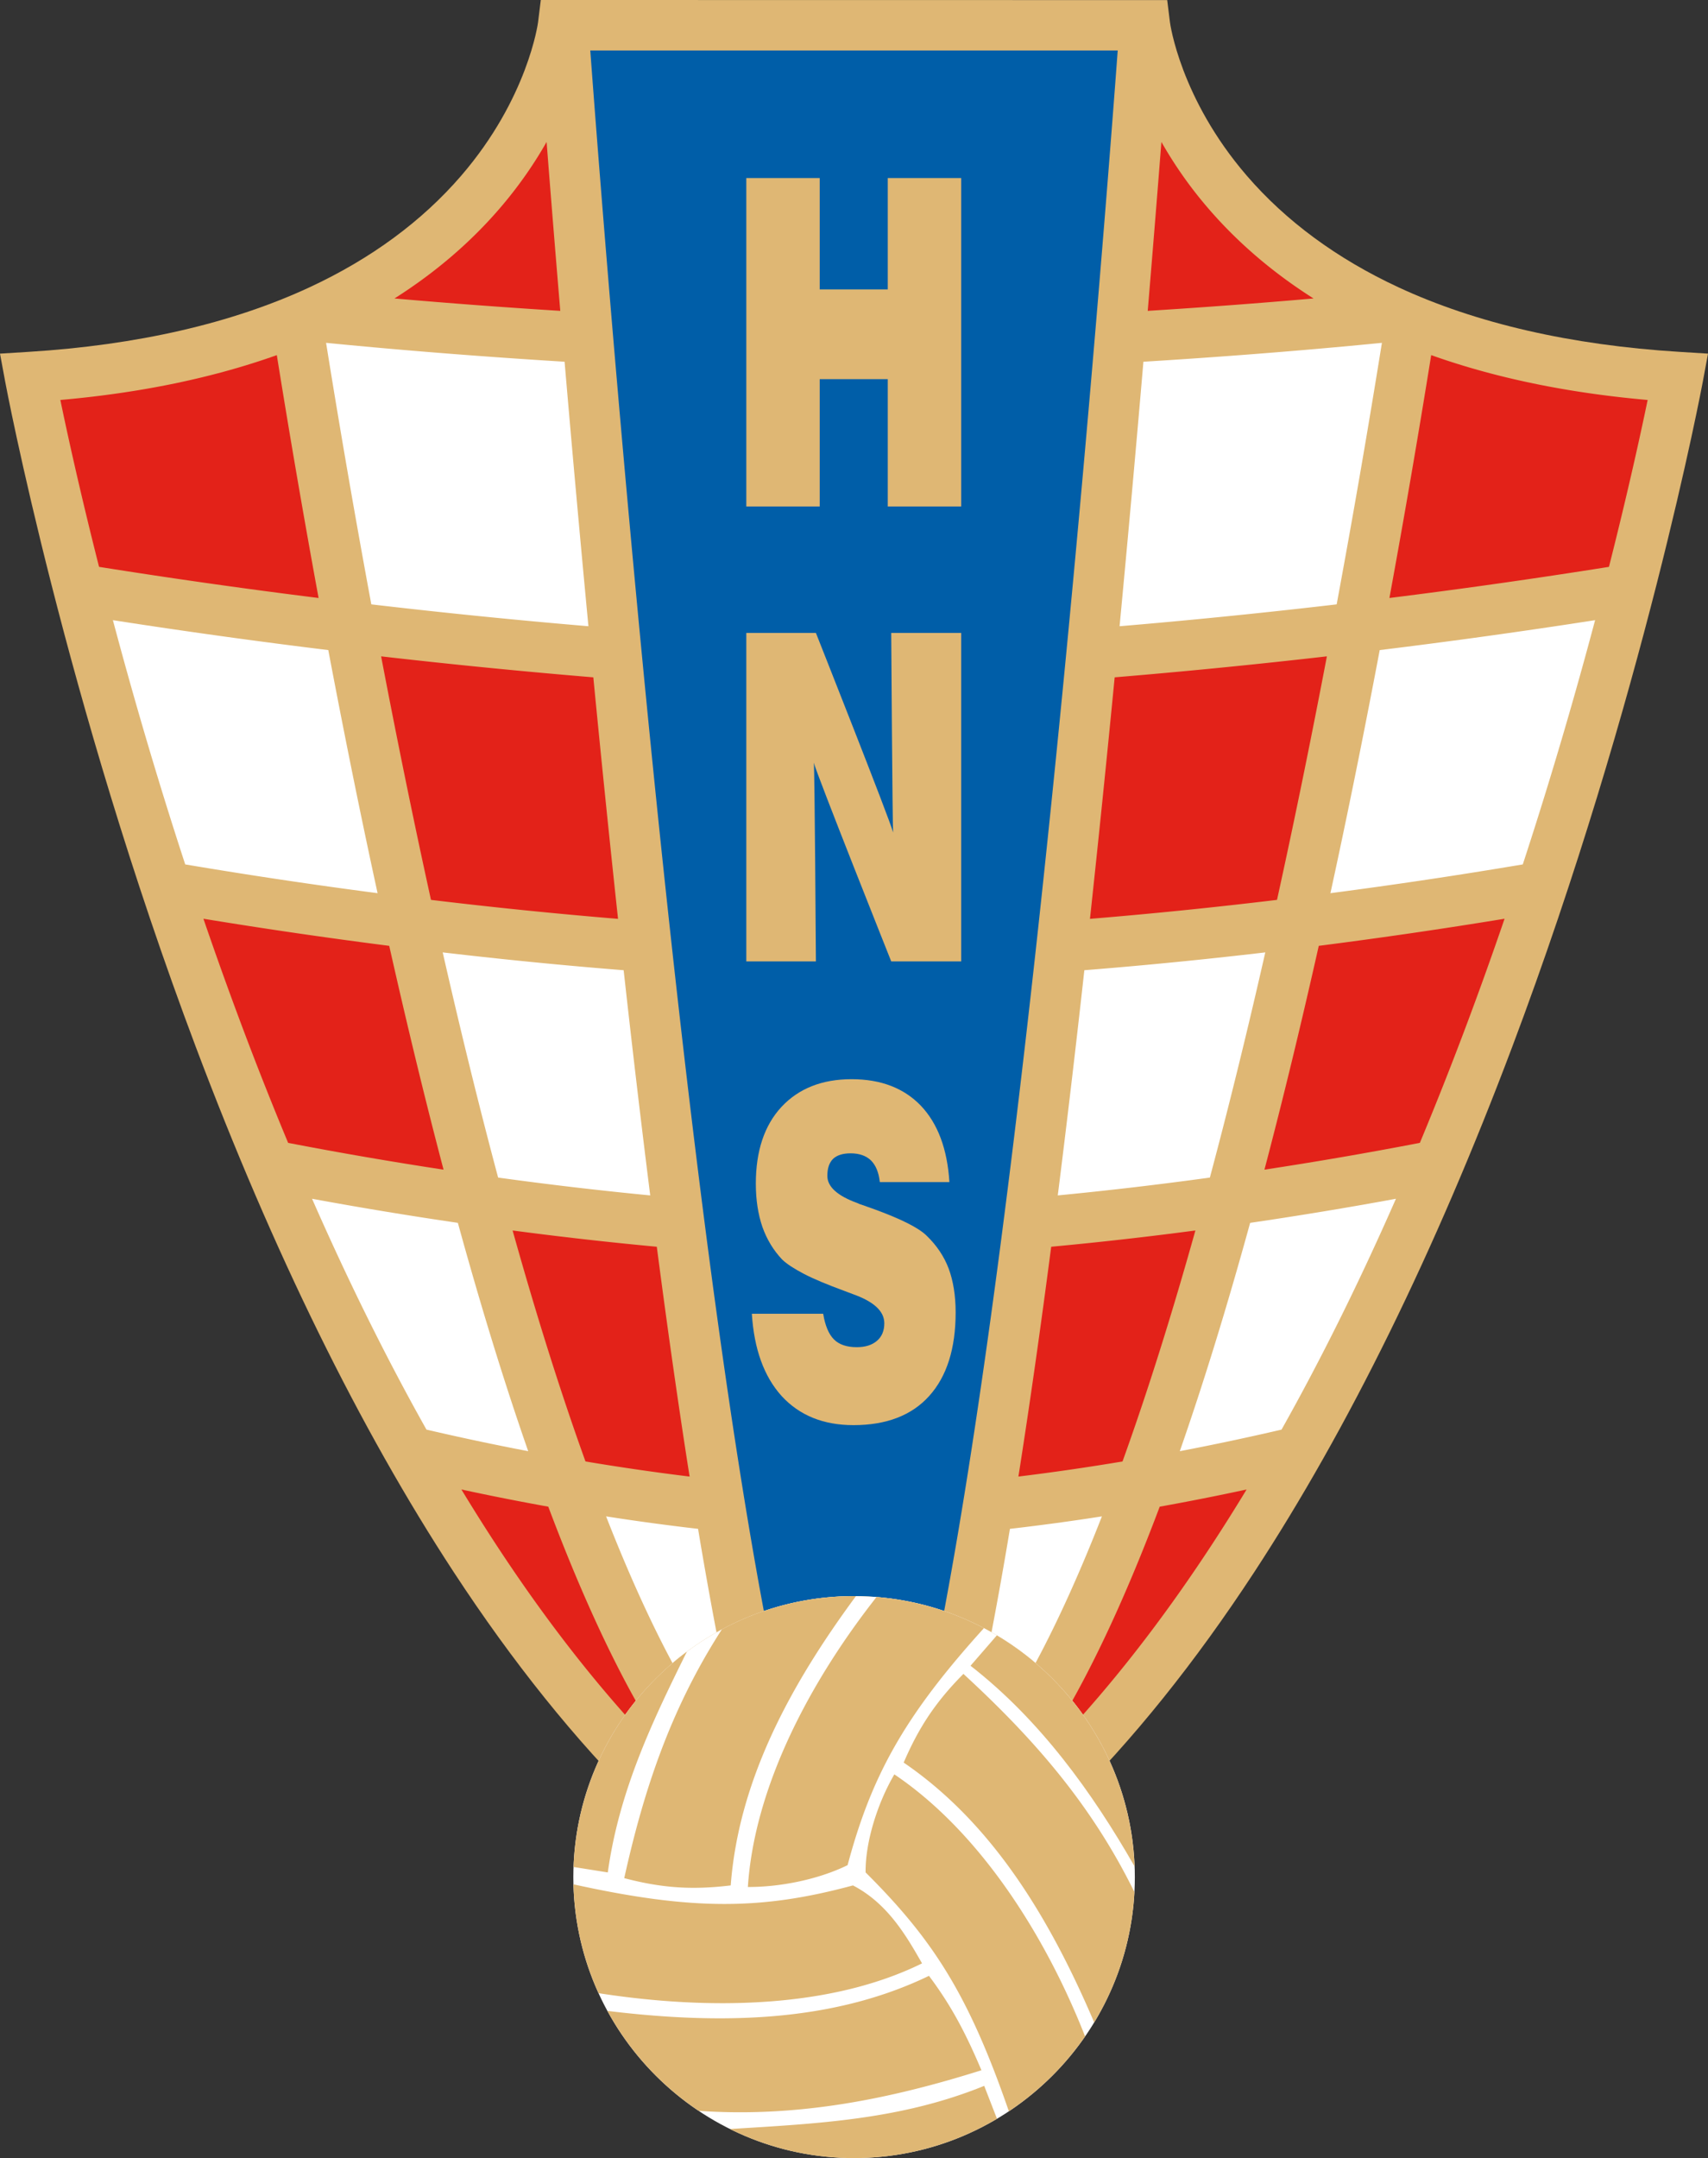 <svg version="1.0" xmlns="http://www.w3.org/2000/svg" width="444.439" height="561.259" xml:space="preserve"><rect width="100%" height="100%" fill="#333333" stroke="none"/><path fill-rule="evenodd" clip-rule="evenodd" fill="#DFB774" d="M437.036 91.51c-28.342-1.758-52.96-7.414-73.175-16.806-15.964-7.418-29.232-17.181-39.439-29.016-17.373-20.147-19.966-39.706-19.989-39.901l-.715-5.763L140.723 0l-.715 5.788c-.025.195-2.619 19.753-19.992 39.901-10.204 11.834-23.474 21.598-39.441 29.016-20.212 9.392-44.828 15.047-73.17 16.805L0 91.972l1.352 7.295c.151.813 15.485 82.466 49.586 172.979 20.082 53.294 42.661 99.252 67.115 136.594 30.857 47.124 64.872 80.692 101.105 99.773l3.062 1.611 3.062-1.611c36.231-19.081 70.251-52.649 101.106-99.773 24.451-37.342 47.033-83.3 67.113-136.594 34.102-90.513 49.436-172.166 49.588-172.979l1.351-7.295-7.404-.462z"/><path fill-rule="evenodd" clip-rule="evenodd" fill="#005EA8" d="M245.681 418.979c.155-.832.311-1.667.466-2.52 7.714-41.666 15.568-98.566 23.341-169.116 11.42-103.6 19.327-206.805 21.354-234.207-11.616-.003-125.628-.003-137.244 0 2.029 27.401 9.936 130.607 21.353 234.207 7.774 70.55 15.627 127.45 23.341 169.116.158.855.315 1.696.472 2.531a72.453 72.453 0 0 1 23.457-3.882 72.727 72.727 0 0 1 23.46 3.871z"/><path fill-rule="evenodd" clip-rule="evenodd" fill="#DFB774" d="M195.639 341.67H214.2c.497 3.064 1.443 5.317 2.793 6.668 1.352 1.354 3.334 2.027 5.947 2.027 2.208 0 3.966-.539 5.271-1.667 1.263-1.081 1.893-2.613 1.893-4.55 0-3.108-2.657-5.587-8.019-7.523-1.037-.404-1.847-.677-2.388-.902-4.417-1.62-7.885-3.062-10.497-4.415-2.569-1.351-4.46-2.569-5.676-3.738-2.254-2.388-3.965-5.183-5.137-8.47-1.126-3.29-1.711-7.028-1.711-11.265 0-8.47 2.208-15.138 6.667-19.957 4.46-4.775 10.542-7.21 18.248-7.21 7.658 0 13.649 2.344 18.021 6.894 4.415 4.641 6.894 11.265 7.433 19.869h-18.108c-.272-2.522-1.037-4.371-2.3-5.631-1.262-1.219-3.019-1.849-5.316-1.849-2.027 0-3.56.498-4.551 1.441-.99.99-1.487 2.435-1.487 4.415 0 2.839 2.613 5.183 7.794 7.075.45.223.812.36 1.037.404.767.27 1.893.677 3.425 1.216 6.891 2.525 11.44 4.775 13.559 6.85 2.613 2.522 4.55 5.361 5.769 8.604 1.172 3.199 1.802 6.984 1.802 11.353 0 9.416-2.297 16.67-6.894 21.762-4.55 5.045-11.13 7.57-19.688 7.57-7.838 0-14.057-2.525-18.697-7.57-4.598-5.091-7.167-12.21-7.751-21.401zM194.197 250.033v-85.421h18.111s19.418 48.973 20.092 51.902c-.179-1.532-.495-51.902-.495-51.902h18.202v85.421h-18.202s-19.507-48.927-20.139-51.675c.226 1.487.542 51.675.542 51.675h-18.111zM194.197 131.723V46.304H213.3v28.968h17.706V46.304h19.101v85.419h-19.101V98.609H213.3v33.114h-19.103z"/><path fill-rule="evenodd" clip-rule="evenodd" fill="#FFF" d="M347.476 226.351c-.431 1.991-.858 3.973-1.286 5.941a1370.21 1370.21 0 0 0 50.054-7.482c7.6-23.199 13.849-44.859 18.817-63.52a1737.333 1737.333 0 0 1-56.045 7.78c-3.454 18.251-7.307 37.574-11.54 57.281zM153.114 162.867c-2.35-24.731-4.43-48.07-6.204-68.788-18.833-1.159-40.003-2.745-62.06-4.916a2858.672 2858.672 0 0 0 11.771 68.016 1761.43 1761.43 0 0 0 56.493 5.688zM359.587 89.164c-22.055 2.171-43.225 3.757-62.06 4.916a7408.202 7408.202 0 0 1-6.202 68.788c16.6-1.399 35.637-3.249 56.49-5.688a2840.693 2840.693 0 0 0 11.772-68.016z"/><path fill-rule="evenodd" clip-rule="evenodd" fill="#E32219" d="M112.144 234.034a1301.472 1301.472 0 0 0 48.674 4.937 5807.036 5807.036 0 0 1-6.428-62.814 1785.739 1785.739 0 0 1-55.22-5.458c3.85 20.153 8.185 41.563 12.974 63.335z"/><path fill-rule="evenodd" clip-rule="evenodd" fill="#FFF" d="M115.198 247.693c4.458 19.598 9.272 39.333 14.421 58.563a975.29 975.29 0 0 0 39.576 4.638 3922.157 3922.157 0 0 1-6.571-55.481c-.116-1.028-.229-2.057-.344-3.085a1243.053 1243.053 0 0 1-30.806-2.833 1288.037 1288.037 0 0 1-16.276-1.802z"/><path fill-rule="evenodd" clip-rule="evenodd" fill="#E32219" d="M152.35 380.087a623.312 623.312 0 0 0 27.091 3.929c-2.839-17.994-5.687-37.939-8.534-59.769a972.355 972.355 0 0 1-37.521-4.233c5.924 21.15 12.256 41.47 18.964 60.073z"/><path fill-rule="evenodd" clip-rule="evenodd" fill="#FFF" d="M181.645 397.613a600.697 600.697 0 0 1-23.934-3.243c5.533 14.133 11.303 27.009 17.29 38.165a73.473 73.473 0 0 1 11.439-8.001 1160.42 1160.42 0 0 1-4.795-26.921zM286.729 394.37a600.664 600.664 0 0 1-23.933 3.243 1160.426 1160.426 0 0 1-4.793 26.895 73.315 73.315 0 0 1 11.452 7.995c5.983-11.151 11.745-24.012 17.274-38.133z"/><path fill-rule="evenodd" clip-rule="evenodd" fill="#E32219" d="M311.054 320.014a971.47 971.47 0 0 1-37.521 4.233c-2.848 21.829-5.695 41.774-8.534 59.769a621.552 621.552 0 0 0 27.091-3.929c6.709-18.603 13.04-38.923 18.964-60.073z"/><path fill-rule="evenodd" clip-rule="evenodd" fill="#FFF" d="M329.241 247.693c-5.698.667-11.133 1.266-16.277 1.802a1240.848 1240.848 0 0 1-30.806 2.833l-.343 3.085a3925.647 3925.647 0 0 1-6.571 55.481 975.115 975.115 0 0 0 39.577-4.638c5.148-19.23 9.964-38.964 14.42-58.563z"/><path fill-rule="evenodd" clip-rule="evenodd" fill="#E32219" d="M345.27 170.698a1785.82 1785.82 0 0 1-55.222 5.458 5635.54 5635.54 0 0 1-6.428 62.814 1301.047 1301.047 0 0 0 48.674-4.937c4.79-21.771 9.126-43.181 12.976-63.335zM372.41 92.358a2876.49 2876.49 0 0 1-10.869 63.163 1707.948 1707.948 0 0 0 57.126-8.098c5.024-19.822 8.344-35.065 10.069-43.403-20.777-1.819-39.644-5.719-56.326-11.662zM313.866 53.565a108.564 108.564 0 0 1-11.657-16.652 7766.073 7766.073 0 0 1-3.56 43.935 1741.002 1741.002 0 0 0 43.146-3.224c-10.796-6.837-20.15-14.888-27.929-24.059zM142.23 36.913c-3 5.288-6.813 10.938-11.659 16.652-7.778 9.171-17.133 17.222-27.927 24.059a1740.282 1740.282 0 0 0 43.146 3.224 7590.51 7590.51 0 0 1-3.56-43.935zM72.031 92.358c-16.683 5.943-35.55 9.842-56.329 11.662 1.726 8.338 5.045 23.58 10.072 43.403a1710.142 1710.142 0 0 0 57.125 8.098 2839.388 2839.388 0 0 1-10.868-63.163z"/><path fill-rule="evenodd" clip-rule="evenodd" fill="#FFF" d="M96.964 226.351c-4.233-19.707-8.086-39.029-11.539-57.281a1737.38 1737.38 0 0 1-56.046-7.78c4.97 18.661 11.219 40.321 18.817 63.52a1369.886 1369.886 0 0 0 50.054 7.482c-.429-1.969-.858-3.951-1.286-5.941z"/><path fill-rule="evenodd" clip-rule="evenodd" fill="#E32219" d="M101.282 245.99a1388.146 1388.146 0 0 1-48.35-7.05 1019.757 1019.757 0 0 0 10.375 28.862 913.309 913.309 0 0 0 11.669 29.429 1040.205 1040.205 0 0 0 40.441 6.967c-4.766-18.095-9.478-37.503-14.135-58.208z"/><path fill-rule="evenodd" clip-rule="evenodd" fill="#FFF" d="M119.14 318.031a1043.538 1043.538 0 0 1-37.939-6.264c9.492 21.604 19.434 41.651 29.77 60.035a674.778 674.778 0 0 0 26.473 5.613c-6.178-17.707-12.28-37.499-18.304-59.384z"/><path fill-rule="evenodd" clip-rule="evenodd" fill="#E32219" d="M142.668 391.847a673.864 673.864 0 0 1-22.608-4.471c2.985 4.919 6 9.706 9.042 14.353 10.833 16.535 22.037 31.298 33.564 44.259a73.322 73.322 0 0 1 2.767-3.639c-7.68-13.755-15.273-30.598-22.765-50.502zM279.029 442.308a70.79 70.79 0 0 1 2.774 3.645c11.517-12.952 22.711-27.703 33.533-44.224a490.824 490.824 0 0 0 9.044-14.353 673.985 673.985 0 0 1-22.611 4.471c-7.482 19.884-15.067 36.715-22.74 50.461z"/><path fill-rule="evenodd" clip-rule="evenodd" fill="#FFF" d="M306.996 377.416c8.37-1.6 17.215-3.457 26.473-5.613 10.336-18.384 20.276-38.432 29.769-60.035a1046.085 1046.085 0 0 1-37.939 6.264c-6.022 21.884-12.127 41.676-18.303 59.384z"/><path fill-rule="evenodd" clip-rule="evenodd" fill="#E32219" d="M329.021 304.197a1040.532 1040.532 0 0 0 40.441-6.967 917.974 917.974 0 0 0 11.669-29.429c3.68-9.757 7.134-19.408 10.374-28.862a1384.674 1384.674 0 0 1-48.349 7.05c-4.657 20.706-9.368 40.114-14.135 58.208z"/><path fill-rule="evenodd" clip-rule="evenodd" fill="#FFF" d="M222.22 415.109c40.277 0 73.075 32.842 73.075 73.075s-32.798 73.075-73.075 73.075c-40.188 0-73.031-32.842-73.031-73.075s32.843-73.075 73.031-73.075z"/><path fill-rule="evenodd" clip-rule="evenodd" fill="#DFB774" d="M239.927 510.62c-4.146-7.254-8.968-15.589-17.978-20.273-23.643 6.393-41.662 6.571-72.737-.287a72.464 72.464 0 0 0 6.529 28.31c28.913 4.49 60.455 3.936 84.186-7.75z"/><path fill-rule="evenodd" clip-rule="evenodd" fill="#DFB774" d="M232.717 461.468c-4.236 7.207-7.568 17.391-7.479 25.5 17.519 17.432 26.794 31.767 37.279 62.124a73.805 73.805 0 0 0 19.837-19.474c-10.617-27.017-27.873-53.522-49.637-68.15z"/><path fill-rule="evenodd" clip-rule="evenodd" fill="#DFB774" d="M220.553 485.076c6.209-23.276 14.818-38.848 35.479-61.644a72.547 72.547 0 0 0-27.952-8.089c-17.679 22.485-31.781 49.632-33.478 75.41 8.336.044 18.336-1.939 25.951-5.677zM255.378 538.417c-4.189-9.908-7.975-16.983-13.649-24.554-25.074 12.091-53.902 12.738-83.684 9.117a73.806 73.806 0 0 0 23.748 25.992c26.251 1.828 50.355-3.252 73.585-10.555z"/><path fill-rule="evenodd" clip-rule="evenodd" fill="#DFB774" d="M250.693 435.335c-7.567 7.614-11.804 14.373-15.545 23.068 22.931 15.659 37.866 40.154 49.573 67.576a72.544 72.544 0 0 0 10.468-33.891c-11.422-23.246-26.765-40.434-44.496-56.753zM190.141 490.346c2.052-27.111 15.272-51.794 32.58-75.231-.168-.003-.334-.006-.501-.006a72.417 72.417 0 0 0-34.384 8.651c-13.424 20.813-20.367 41.997-25.402 64.693 10.363 2.749 18.337 3.021 27.707 1.893zM178.736 429.552c-17.244 12.853-28.676 33.12-29.495 55.998l8.914 1.418c2.94-21.152 11.48-39.055 20.581-57.416zM189.957 553.701a72.391 72.391 0 0 0 32.263 7.559 72.576 72.576 0 0 0 37.207-10.222l-3.328-8.563c-21.75 8.841-43.458 9.828-66.142 11.226z"/><path fill-rule="evenodd" clip-rule="evenodd" fill="#DFB774" d="M295.239 485.43c-.955-25.535-15.117-47.801-35.845-60.117l-6.855 7.907c18.006 13.998 31.699 32.942 42.7 52.21z"/></svg>